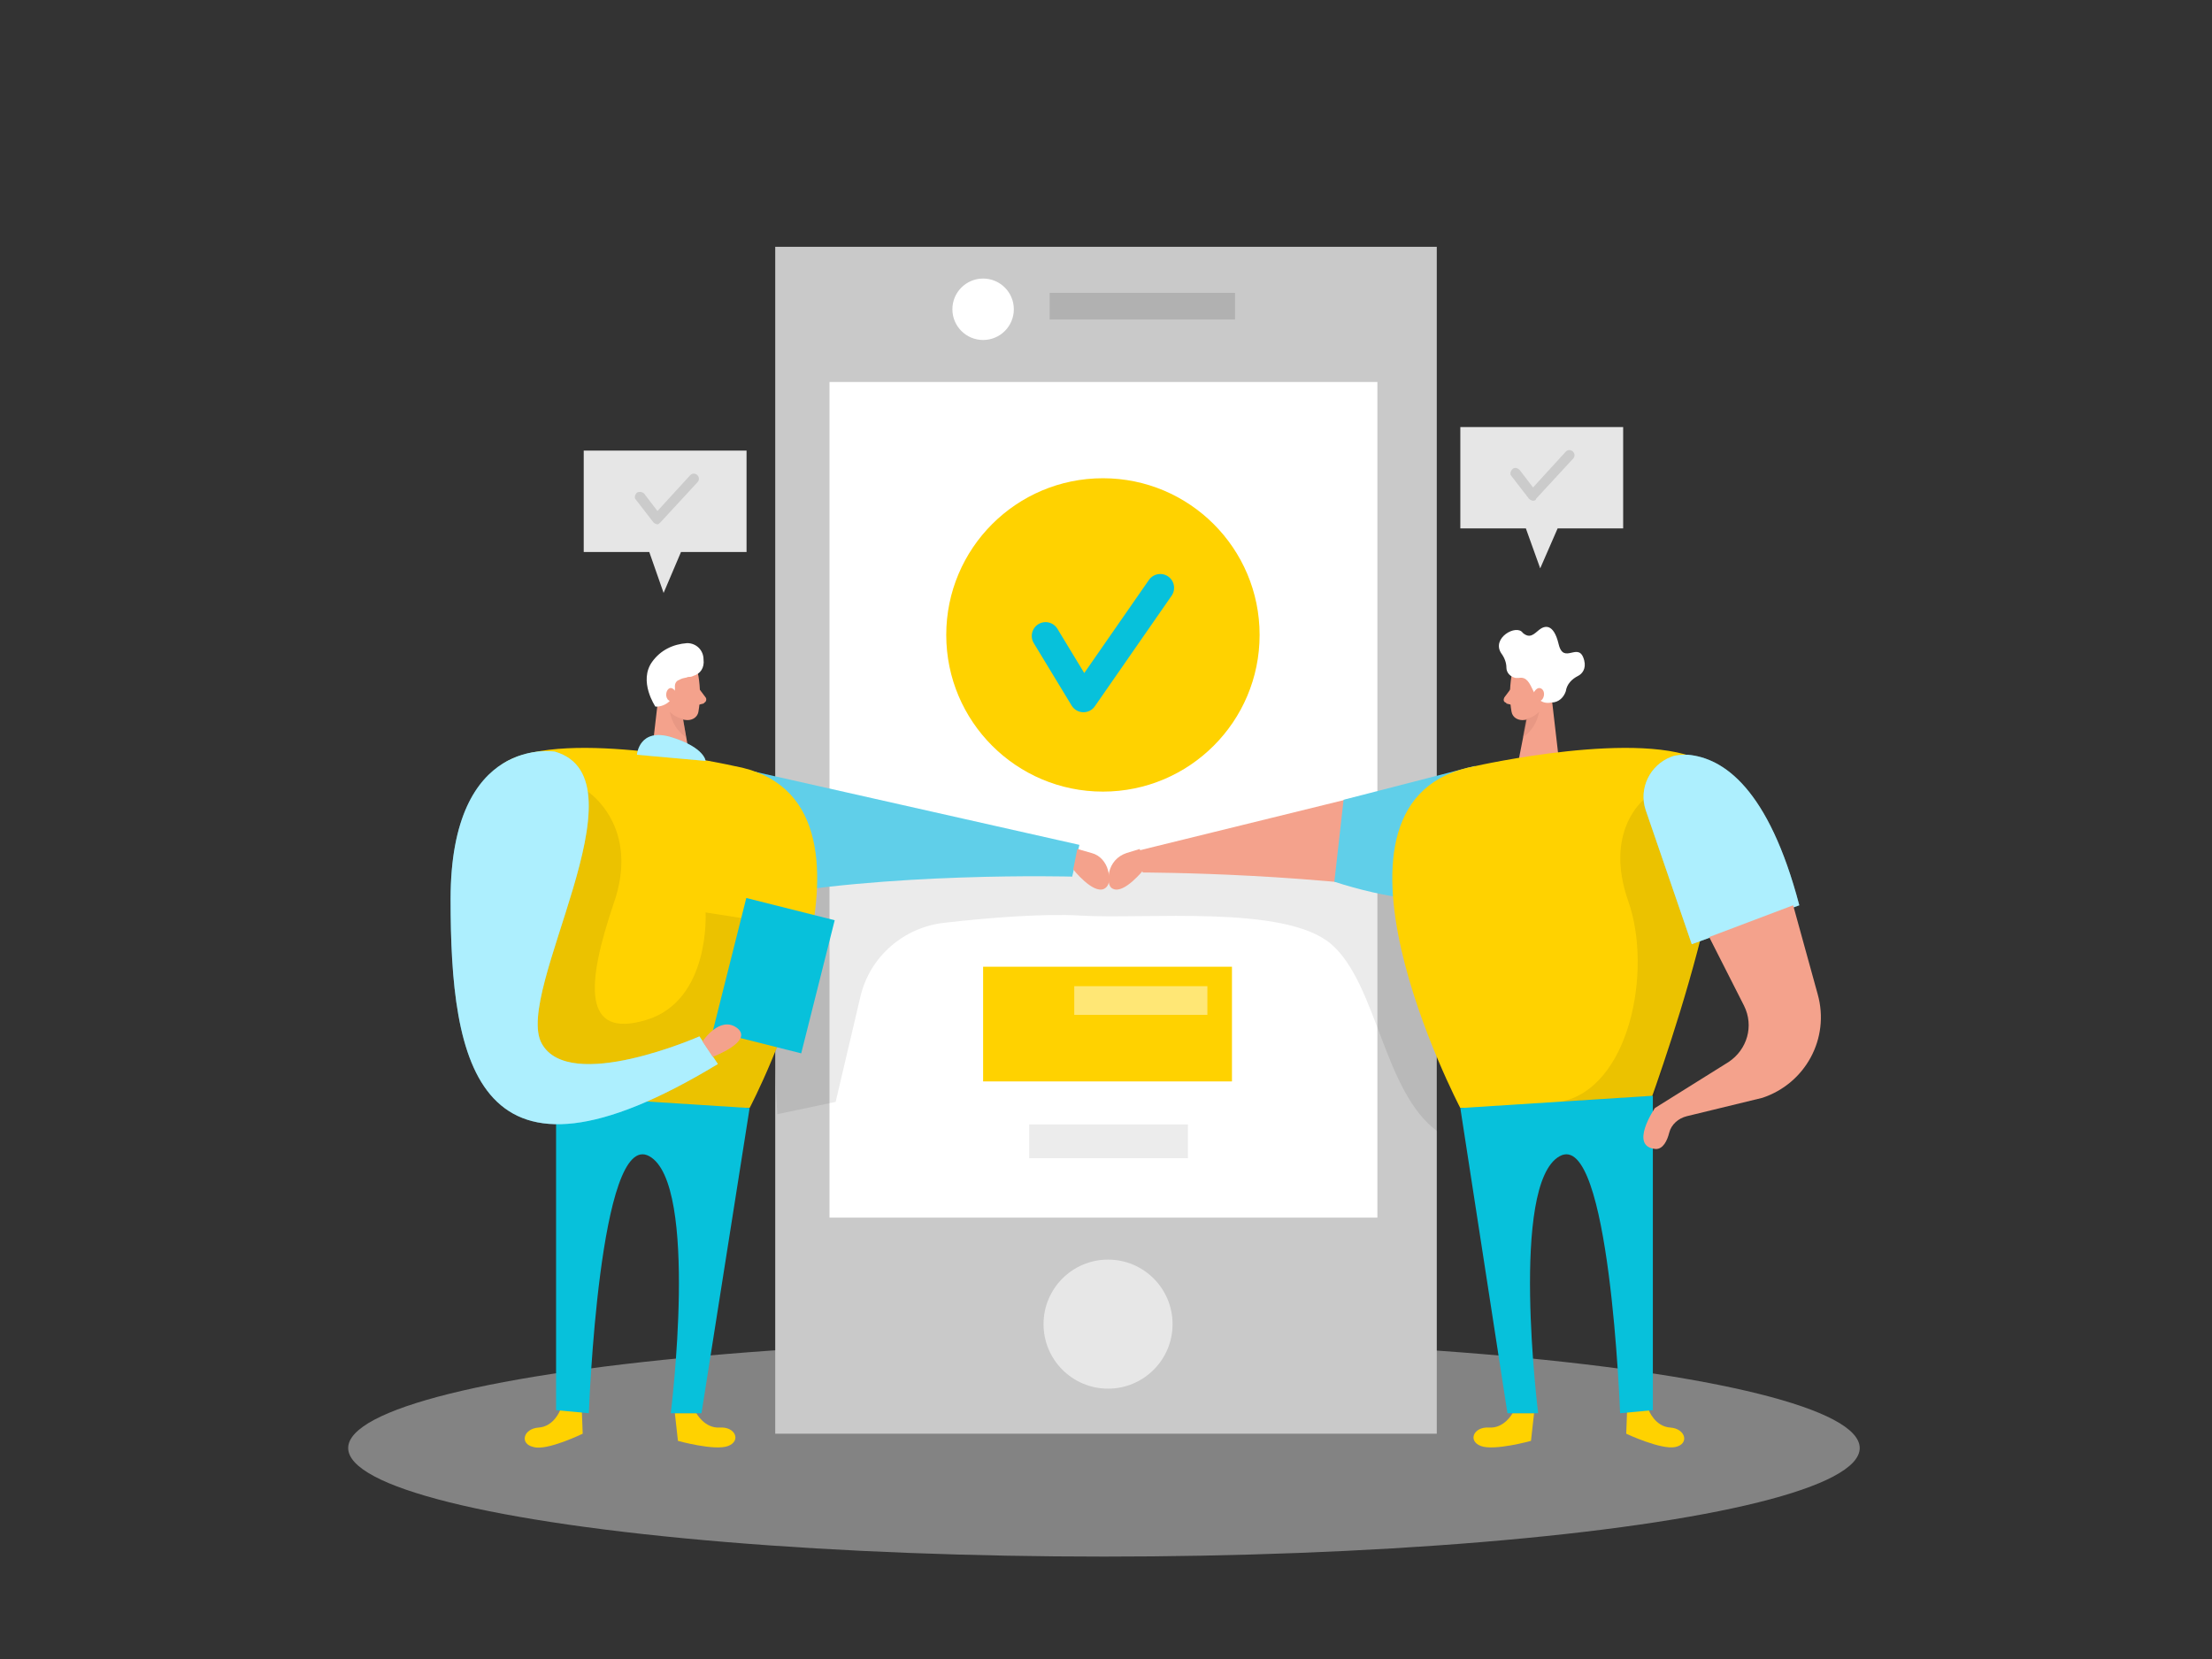 <?xml version="1.0" encoding="utf-8"?>
<!-- Generator: Adobe Illustrator 24.1.1, SVG Export Plug-In . SVG Version: 6.00 Build 0)  -->
<svg version="1.1" id="Layer_1" xmlns="http://www.w3.org/2000/svg" xmlns:xlink="http://www.w3.org/1999/xlink" x="0px" y="0px"
	 viewBox="0 0 216 162" style="enable-background:new 0 0 216 162;" xml:space="preserve">
<rect x="0" y="0" width="216" height="162" fill="#333333" stroke="none"/>
<style type="text/css">
	.st0{opacity:0.45;fill:#E6E6E6;enable-background:new    ;}
	.st1{fill:#E6E6E6;}
	.st2{opacity:0.12;enable-background:new    ;}
	.st3{fill:#C9C9C9;}
	.st4{fill:#FFFFFF;}
	.st5{opacity:0.56;fill:#FFFFFF;enable-background:new    ;}
	.st6{fill:#F4A28C;}
	.st7{opacity:8.000000e-02;enable-background:new    ;}
	.st8{fill:#68E1FD;}
	.st9{opacity:0.31;fill:#CE8172;enable-background:new    ;}
	.st10{fill:#FFD200;}
	.st11{fill:#07C1DB;}
	.st12{opacity:0.46;fill:#FFFFFF;enable-background:new    ;}
	.st13{fill:none;stroke:#07C1DB;stroke-width:2.7;stroke-linecap:round;stroke-linejoin:round;stroke-miterlimit:2.16;}
	.st14{opacity:0.34;fill:#C9C9C9;enable-background:new    ;}
</style>
<ellipse class="st0" cx="107.8" cy="141.4" rx="73.8" ry="10.6"/>
<polygon class="st1" points="142.6,41.7 142.6,51.6 149,51.6 150.4,55.5 152.1,51.6 158.5,51.6 158.5,41.7 "/>
<path class="st2" d="M149.7,48.9L149.7,48.9c-0.1,0-0.3-0.1-0.4-0.2l-1.7-2.2c-0.2-0.2-0.1-0.5,0.1-0.7c0,0,0,0,0,0
	c0.2-0.2,0.5-0.1,0.7,0.1c0,0,0,0,0,0l1.3,1.7l3.2-3.5c0.2-0.2,0.5-0.2,0.7,0c0,0,0,0,0,0c0.2,0.2,0.2,0.5,0,0.7c0,0,0,0,0,0
	l-3.6,3.9C150,48.8,149.9,48.9,149.7,48.9z"/>
<polygon class="st1" points="57,44 57,53.9 63.4,53.9 64.8,57.9 66.5,53.9 72.9,53.9 72.9,44 "/>
<path class="st2" d="M64.2,51.2L64.2,51.2c-0.1,0-0.3-0.1-0.4-0.2l-1.7-2.2c-0.2-0.2-0.1-0.5,0.1-0.7c0.2-0.1,0.5-0.1,0.7,0.1
	l1.3,1.7l3.2-3.5c0.2-0.2,0.5-0.2,0.7,0c0,0,0,0,0,0c0.2,0.2,0.2,0.5,0,0.7L64.5,51C64.4,51.1,64.3,51.2,64.2,51.2z"/>
<rect x="75.7" y="24.1" class="st3" width="64.6" height="115.9"/>
<rect x="81" y="37.3" class="st4" width="53.5" height="81.6"/>
<circle class="st5" cx="108.2" cy="129.3" r="6.3"/>
<rect x="102.5" y="28.6" class="st2" width="18.1" height="2.6"/>
<circle class="st4" cx="96" cy="30.2" r="3"/>
<path class="st6" d="M147.6,66c-0.2,1.2-0.2,2.4,0,3.5c0.1,0.6,0.7,0.9,1.3,0.8c0.9-0.1,1.7-0.8,1.9-1.7l0.7-1.8
	c0.2-0.8-0.1-1.6-0.7-2.1C149.6,63.8,147.7,64.7,147.6,66z"/>
<path class="st7" d="M75.6,102.9l0.3,5.9l5.7-1.2L84,97.4c0.9-4,4.3-6.9,8.3-7.3c4.3-0.5,9.7-0.9,13.1-0.7
	c6.4,0.4,20.1-1.1,24.6,2.8s5.1,14.5,10.4,18.3v-7.3l-1.5-19.7l-5.8-2l-20.7,3.1l-2.2,0.4l-2.3,1.2l-4.9-2.4l-28-1.2L75.6,102.9z"/>
<polygon class="st6" points="151.4,67.1 152.2,74 148.3,74.2 149.3,69.1 "/>
<path class="st8" d="M69,74.3l36.4,8.2l-0.7,3.1c0,0-18.2-0.5-31.8,2.2S69,74.3,69,74.3z"/>
<path class="st7" d="M69,74.3l36.4,8.2l-0.7,3.1c0,0-18.2-0.5-31.8,2.2S69,74.3,69,74.3z"/>
<path class="st6" d="M147.5,67.3l-0.6,0.8c-0.1,0.2-0.1,0.4,0.1,0.5c0,0,0.1,0,0.1,0.1l0.8,0.2L147.5,67.3z"/>
<path class="st6" d="M146.8,74.3l-36.2,8.9l1,2c0,0,17.7,0,31.3,2.6C156.4,90.3,146.8,74.3,146.8,74.3z"/>
<path class="st9" d="M149,70.2c0.5-0.1,0.9-0.3,1.3-0.7c-0.2,1-0.7,1.9-1.6,2.5L149,70.2z"/>
<path class="st8" d="M130.3,86.1l0.9-8l12.8-3.3l1.5,13.2C140.4,88.4,135.2,87.7,130.3,86.1z"/>
<path class="st7" d="M130.3,86.1l0.9-8l12.8-3.3l1.5,13.2C140.4,88.4,135.2,87.7,130.3,86.1z"/>
<path class="st10" d="M144.1,74.8c0,0,16.4-3.7,22.3-0.4c5.9,3.3-5.7,34.4-5.7,34.4l-18.1-0.6C142.6,108.2,126.7,77.9,144.1,74.8z"
	/>
<path class="st10" d="M147.7,138c0,0-0.8,1.5-2.3,1.4c-1.5-0.1-2.1,1.3-0.8,1.8s4.9-0.5,4.9-0.5l0.3-2.7L147.7,138z"/>
<path class="st10" d="M161,137.7c0,0,0.6,1.6,2.1,1.7c1.5,0.1,1.9,1.6,0.5,1.9s-4.8-1.3-4.8-1.3l0.1-2.7L161,137.7z"/>
<path class="st11" d="M142.6,108.2l4.6,29.8h3c0,0-2.8-22.4,2.1-25.1c4.9-2.7,5.9,25.1,5.9,25.1l3.2-0.3l0-30.7L142.6,108.2z"/>
<path class="st6" d="M68.2,66c0.2,1.2,0.2,2.4,0,3.5c-0.1,0.6-0.7,0.9-1.3,0.8c-0.9-0.1-1.7-0.8-1.9-1.7l-0.7-1.8
	C64,66,64.3,65.2,65,64.7C66.1,63.8,68,64.7,68.2,66z"/>
<polygon class="st6" points="64.4,67.1 63.6,74 67.4,74.2 66.5,69.1 "/>
<path class="st6" d="M68.3,67.3l0.6,0.8c0.1,0.1,0.1,0.4-0.1,0.5c0,0-0.1,0.1-0.1,0.1l-0.8,0.2L68.3,67.3z"/>
<path class="st9" d="M66.7,70.2c-0.5-0.1-0.9-0.3-1.3-0.7c0.2,1,0.7,1.9,1.6,2.5L66.7,70.2z"/>
<path class="st10" d="M71.7,74.8c0,0-16.4-3.7-22.3-0.4s5.7,34.4,5.7,34.4l18.1-0.6C73.2,108.2,89,77.9,71.7,74.8z"/>
<path class="st10" d="M68,138c0,0,0.8,1.5,2.3,1.4c1.5-0.1,2.1,1.3,0.8,1.8s-4.9-0.5-4.9-0.5l-0.3-2.7L68,138z"/>
<path class="st10" d="M54.7,137.7c0,0-0.6,1.6-2.1,1.7s-1.9,1.6-0.5,1.9c1.3,0.4,4.8-1.3,4.8-1.3l-0.1-2.7L54.7,137.7z"/>
<path class="st7" d="M57.4,77.3c0,0,5.2,3.4,2.5,11c-2.6,7.7-3.1,13.2,3.2,11.3s5.8-10.5,5.8-10.5l6.4,1l0.6,12.2l-2.7,6l-15.8-1
	l-6.4-1.6l-2.4-8.1L53,83.9L57.4,77.3z"/>
<path class="st11" d="M73.2,108.2L68.5,138h-3c0,0,2.8-22.4-2.1-25.1c-4.9-2.7-5.9,25.1-5.9,25.1l-3.2-0.3l0-30.7L73.2,108.2z"/>
<path class="st8" d="M54.2,73.4c0,0-10.2-1.7-10.2,14.4s2.5,30.4,26.1,16.1l-1.8-2.7c0,0-12.7,5.6-15.4,0.7
	C50.1,96.9,63.4,76.1,54.2,73.4z"/>
<path class="st12" d="M54.2,73.4c0,0-10.2-1.7-10.2,14.4s2.5,30.4,26.1,16.1l-1.8-2.7c0,0-12.7,5.6-15.4,0.7
	C50.1,96.9,63.4,76.1,54.2,73.4z"/>
<rect x="68.9" y="90.8" transform="matrix(0.244 -0.97 0.97 0.244 -35.283 145.365)" class="st11" width="13.4" height="8.9"/>
<path class="st7" d="M160.5,78.1c0,0-3.9,3.1-1.5,9.9s0.1,18.4-6.7,19.6l9.3-0.6l4.7-15.5L160.5,78.1z"/>
<path class="st4" d="M67.7,66c-0.2,0.1-0.3,0.1-0.5,0.1c-0.2,0.1-0.5,0.1-0.7,0.2l-0.2,0.1c-0.3,0.1-0.4,0.4-0.4,0.6
	c0.1,1-0.6,1.9-1.7,2c-0.1,0-0.1,0-0.2,0c0,0-1.7-2.5-0.3-4.4c0.8-1.1,2-1.7,3.4-1.8c0.9,0,1.6,0.7,1.6,1.6
	C68.8,65.2,68.4,65.8,67.7,66z"/>
<path class="st6" d="M66,68.3c0.1-0.2,0.1-0.4,0.1-0.5c-0.1-0.3-0.4-0.7-0.7-0.6s-0.5,0.7-0.2,1.1c0.2,0.2,0.5,0.3,0.8,0.1
	C65.9,68.3,66,68.2,66,68.3L66,68.3z"/>
<path class="st4" d="M146.6,63.8c0.3,0.4,0.5,0.9,0.5,1.4c0,0.5,0.4,0.9,0.9,1c0.1,0,0.2,0,0.3,0c1.6-0.3,1.1,2.8,3.2,2.4
	c0.7,0,1.2-0.5,1.4-1.1c0.1-0.7,0.6-1.2,1.2-1.5c0.4-0.2,0.8-0.7,0.6-1.5c-0.5-2-2,0.5-2.5-1.6c-0.5-2.1-1.4-1.8-1.9-1.4
	s-0.9,0.9-1.6,0.3C148.1,60.9,145.6,62.3,146.6,63.8z"/>
<path class="st6" d="M149.8,68.3c-0.1-0.2-0.1-0.4-0.1-0.5c0.1-0.3,0.4-0.7,0.7-0.6c0.4,0.1,0.5,0.7,0.2,1.1
	c-0.2,0.2-0.5,0.3-0.8,0.1C149.8,68.3,149.8,68.2,149.8,68.3L149.8,68.3z"/>
<path class="st6" d="M105.2,82.9l1.4,0.4c0.8,0.2,1.4,0.9,1.6,1.7c0.2,0.7,0.2,1.5-0.4,1.8c-1.1,0.5-3-1.9-3-1.9L105.2,82.9z"/>
<path class="st6" d="M111.3,82.9l-1.3,0.4c-0.9,0.3-1.5,1-1.7,1.9c-0.1,0.7-0.1,1.4,0.4,1.6c1.1,0.5,3-1.9,3-1.9L111.3,82.9z"/>
<circle class="st10" cx="107.7" cy="62" r="15.3"/>
<polyline class="st13" points="102.1,62.1 105.8,68.2 113.3,57.4 "/>
<path class="st8" d="M164.8,73.7c3.5,0.3,7.9,3.3,10.9,14.7l-10.5,3.8l-4.5-13.1c-0.7-2.1,0.4-4.4,2.5-5.2
	C163.7,73.7,164.3,73.7,164.8,73.7z"/>
<path class="st12" d="M164.8,73.7c3.5,0.3,7.9,3.3,10.9,14.7l-10.5,3.8l-4.5-13.1c-0.7-2.1,0.4-4.4,2.5-5.2
	C163.7,73.7,164.3,73.7,164.8,73.7z"/>
<path class="st8" d="M62.2,73.7c0,0,0.2-2.7,3.4-1.7c3.2,1,3.3,2.3,3.3,2.3L62.2,73.7z"/>
<path class="st12" d="M62.2,73.7c0,0,0.2-2.7,3.4-1.7c3.2,1,3.3,2.3,3.3,2.3L62.2,73.7z"/>
<path class="st6" d="M175.1,88.4l2.4,8.7c1.2,4.3-1.2,8.7-5.4,10.1l-7.4,1.8c-0.8,0.2-1.5,0.8-1.7,1.6c-0.2,0.8-0.6,1.6-1.3,1.6
	c-2.7-0.2-0.1-4-0.1-4l7.2-4.5c1.8-1.2,2.5-3.5,1.5-5.5l-3.4-6.7L175.1,88.4z"/>
<rect x="96" y="94.4" class="st10" width="24.3" height="11.2"/>
<rect x="100.5" y="109.8" class="st14" width="15.5" height="3.3"/>
<path class="st6" d="M68.6,101.7c0,0,1.7-2.6,3.4-1.3c1.6,1.3-2.4,2.8-2.4,2.8L68.6,101.7z"/>
<rect x="104.9" y="96.3" class="st12" width="13" height="2.8"/>
</svg>
